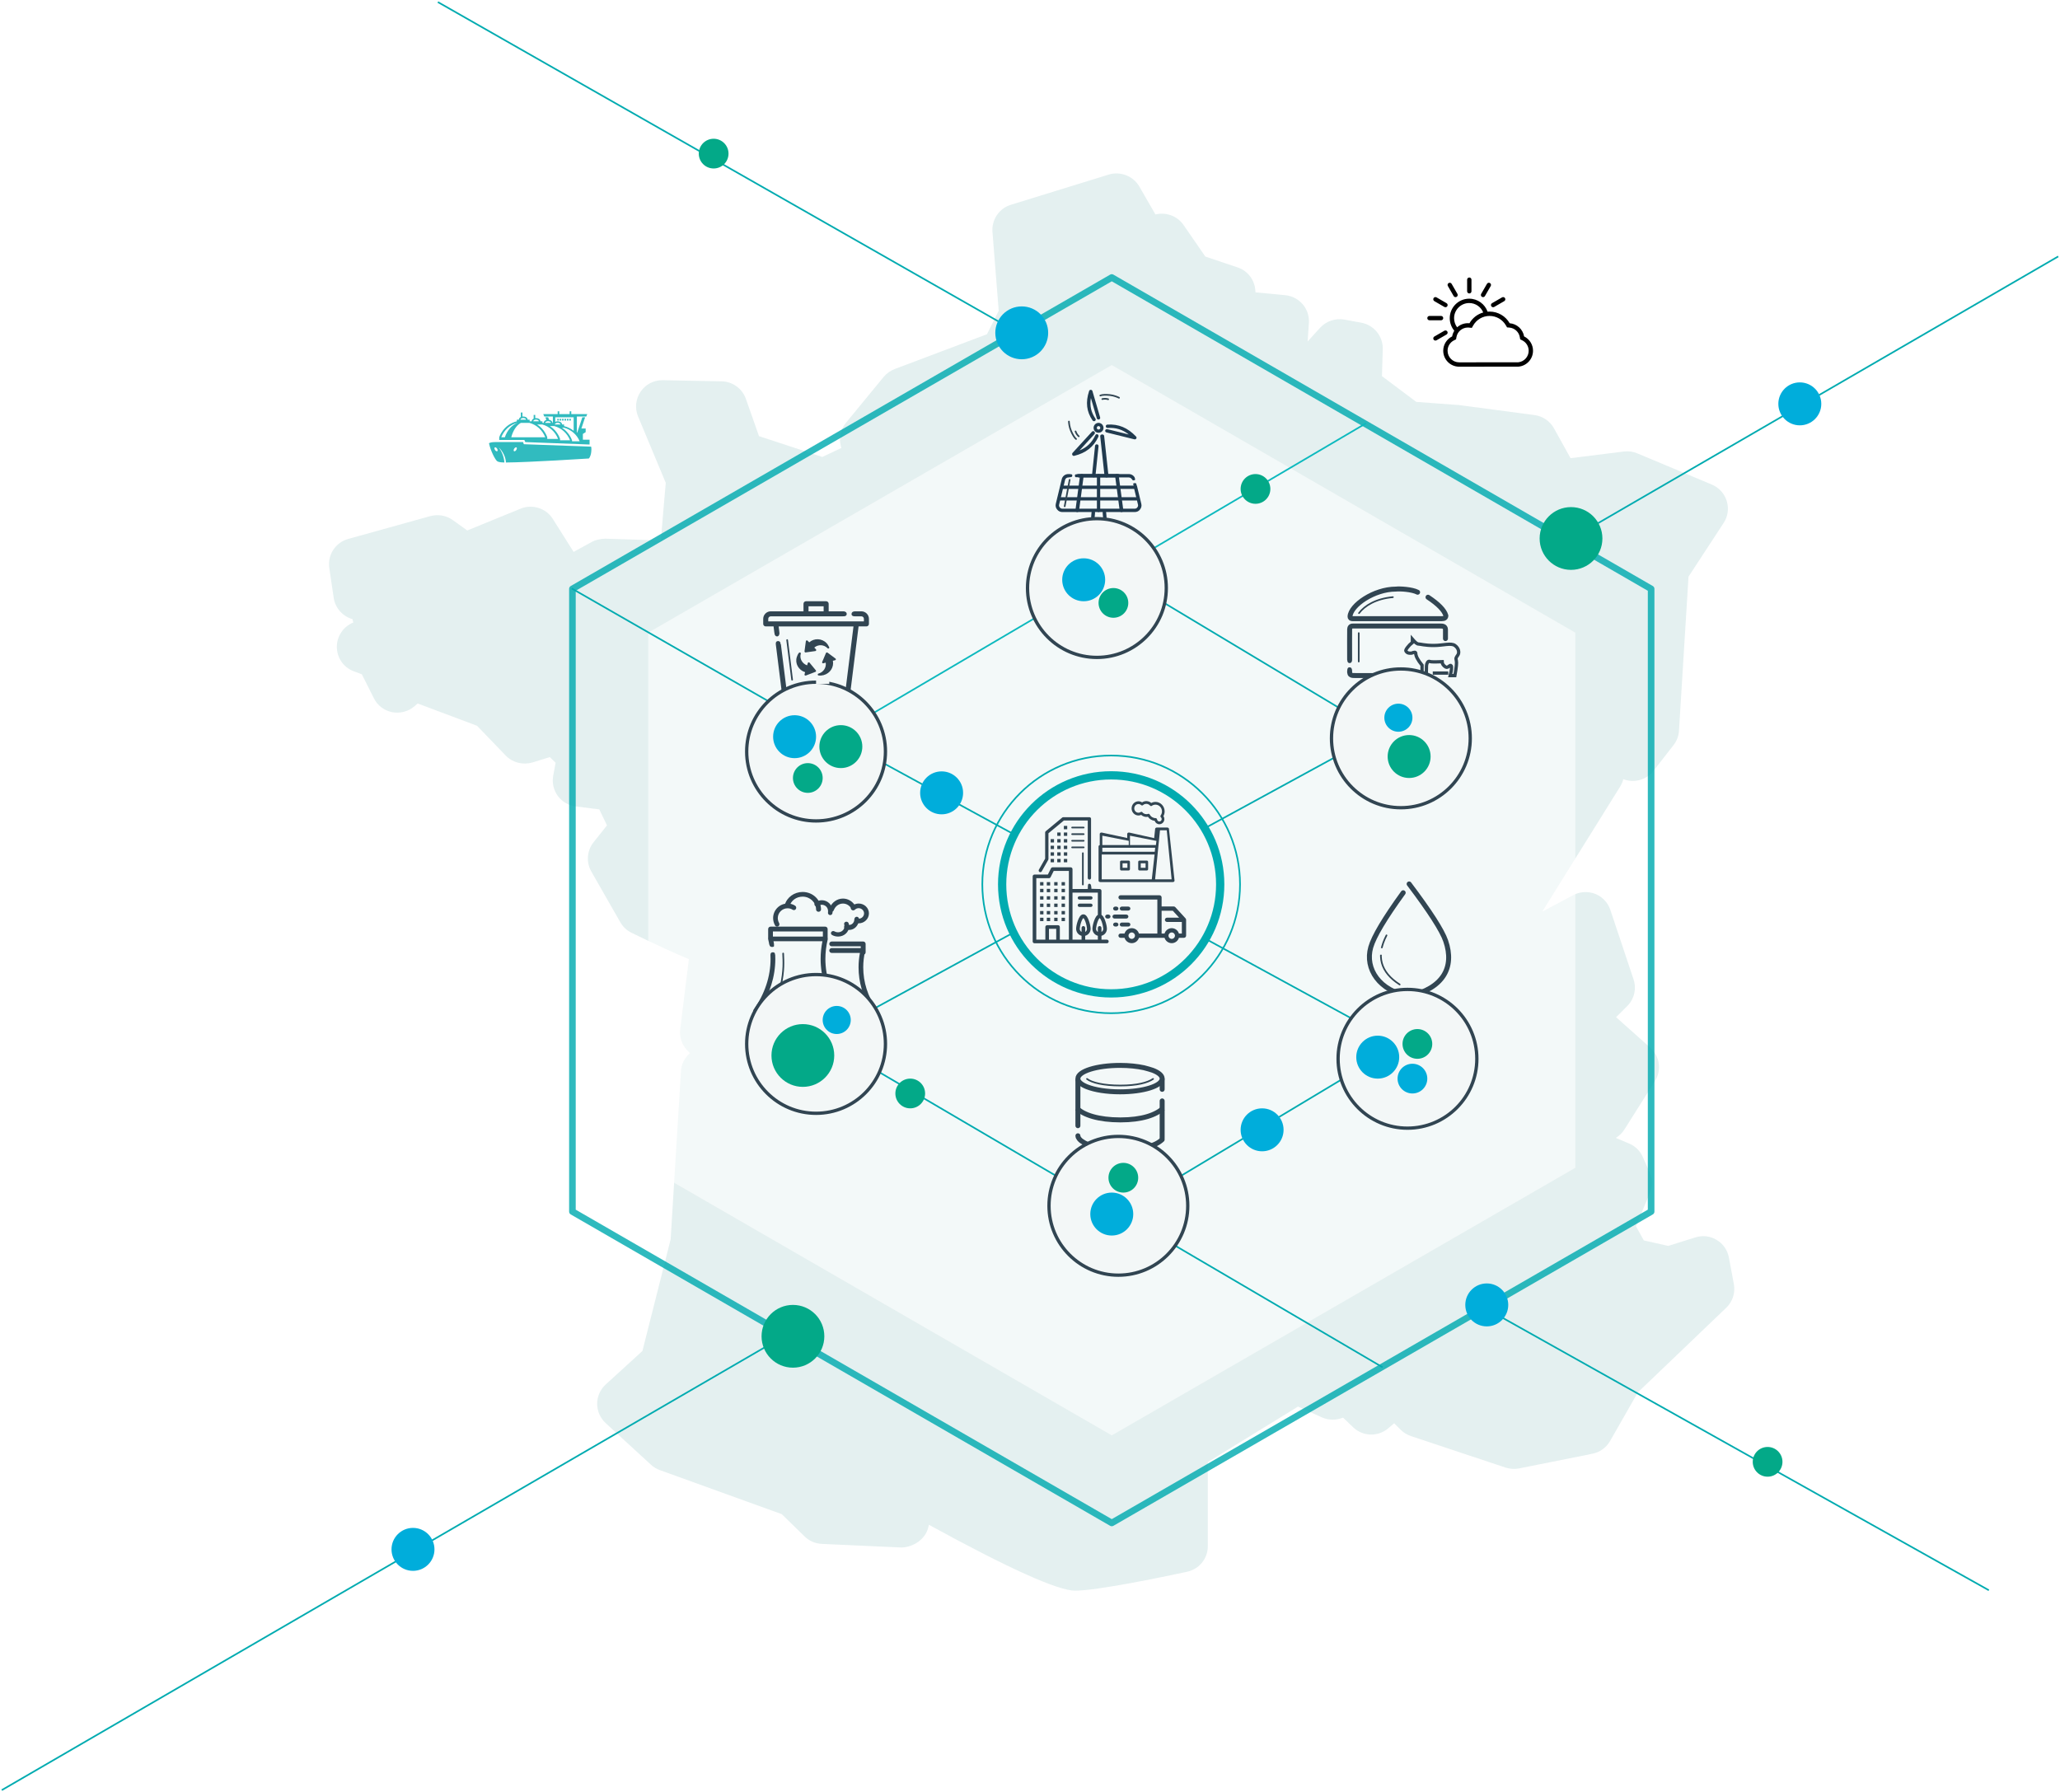 <?xml version="1.0" encoding="UTF-8"?>
<svg width="1247px" height="1085px" viewBox="0 0 1247 1085" version="1.1" xmlns="http://www.w3.org/2000/svg" xmlns:xlink="http://www.w3.org/1999/xlink">
    <title>Group 9</title>
    <defs>
        <filter color-interpolation-filters="auto" id="filter-1">
            <feColorMatrix in="SourceGraphic" type="matrix" values="0 0 0 0 0.004 0 0 0 0 0.671 0 0 0 0 0.69 0 0 0 1 0"></feColorMatrix>
        </filter>
        <filter color-interpolation-filters="auto" id="filter-2">
            <feColorMatrix in="SourceGraphic" type="matrix" values="0 0 0 0 0.004 0 0 0 0 0.671 0 0 0 0 0.69 0 0 0 1 0"></feColorMatrix>
        </filter>
    </defs>
    <g id="Welcome" stroke="none" stroke-width="1" fill="none" fill-rule="evenodd">
        <g id="Landing---Concept-2-Copy-46" transform="translate(150, 12)">
            <g id="Group-9" transform="translate(-149, -11)">
                <g id="Group-5">
                    <g id="Group-13">
                        <g id="Group-11">
                            <g id="Group-12">
                                <g id="Group-10">
                                    <path d="M649.771,962 C639.433,962 609.658,948.621 561.277,922.102 L561.024,923.283 C559.432,930.866 551.869,935.65 544.798,935.875 L496.432,933.68 C492.53,933.483 488.84,931.922 486.093,929.206 L472.234,915.672 L398.515,889.041 C396.529,888.323 394.67,887.226 393.12,885.819 L365.599,860.524 C362.359,857.499 360.486,853.265 360.486,848.819 C360.486,844.43 362.388,840.167 365.655,837.17 L387.881,816.897 L404.966,749.326 L411.205,647.583 C411.431,643.236 413.459,639.339 416.656,636.567 L415.177,635.062 C411.769,631.629 410.177,626.818 410.754,622.035 L416.008,579.689 C408.247,576.467 397.219,571.473 381.233,563.693 C378.402,562.286 376.064,560.063 374.472,557.291 L356.951,526.622 C353.726,521.023 354.289,514.031 358.275,508.952 L366.444,498.696 L361.768,489.017 L347.458,487.202 C343.162,486.654 339.261,484.374 336.669,480.885 C334.134,477.368 333.092,472.979 333.866,468.716 L335.331,460.782 L331.838,457.349 L321.274,460.613 C315.528,462.259 309.331,460.725 305.204,456.491 L287.767,438.385 L251.837,424.893 L249.795,426.68 C246.048,429.817 241.104,431.055 236.316,430.14 C231.527,429.184 227.456,426.046 225.316,421.727 L218.048,407.223 L213.259,405.436 C206.597,403.016 202.414,396.474 202.949,389.412 C203.414,383.306 207.329,378.115 212.851,375.892 C212.653,375.231 212.498,374.542 212.386,373.838 C206.583,372.192 201.963,367.296 200.991,360.895 L198.329,342.845 C197.174,334.981 202.048,327.426 209.752,325.288 L259.541,311.444 C264.189,310.206 269.119,311.036 272.964,313.78 L281.851,320.153 L314.232,306.914 C321.274,304.058 329.556,306.661 333.655,313.175 L346.233,333.124 L357.261,327.075 C359.768,325.696 362.486,325.26 365.374,325.119 L399.05,326.188 C400.121,312.992 401.388,298.22 402.022,291.341 L385.219,251.062 C383.205,246.138 383.782,240.511 386.81,236.094 C389.726,231.775 394.627,229.172 399.881,229.172 C399.966,229.172 400.078,229.172 400.205,229.172 L435.882,229.861 C442.487,230.002 448.318,234.251 450.515,240.469 L458.459,263.049 L496.755,275.64 L508.305,270.224 C508.136,269.816 508.009,269.394 507.953,268.929 C506.685,264.09 507.84,258.927 511.037,255.03 L533.925,227.174 C535.714,225.036 538.052,223.376 540.672,222.391 L596.461,201.344 L603.56,187.163 L599.785,139.457 C599.179,132.043 603.799,125.135 610.954,122.969 L670.237,104.666 C677.166,102.583 684.927,105.496 688.645,111.869 L698.434,128.849 C704.575,127.288 711.589,129.595 715.434,135.194 L728.646,154.342 L748.153,160.883 C754.294,162.923 758.576,168.523 758.914,175.008 L759.026,175.993 L777.012,177.723 C785.59,178.525 791.9,185.996 791.323,194.535 L790.548,205.748 L798.168,197.363 C801.886,193.382 807.407,191.539 812.717,192.467 L823.055,194.366 C830.76,195.83 836.281,202.611 836.041,210.447 L835.548,226.71 L856.351,242.312 L882.267,244.239 L927.93,250.289 C932.888,250.95 937.282,253.975 939.705,258.336 L949.719,276.386 L982.015,272.348 C984.705,271.996 987.522,272.376 990.128,273.474 L1035.269,292.382 C1039.621,294.196 1042.917,297.882 1044.269,302.356 C1045.678,306.83 1044.959,311.726 1042.368,315.623 L1021.128,348.107 L1015.353,441.367 C1015.184,444.561 1014.029,447.571 1012.058,450.075 L999.959,465.649 C995.917,470.869 989.015,472.979 982.79,471.094 L981.635,470.714 C981.254,472.332 980.592,473.823 979.733,475.216 L932.606,550.89 L951.339,540.916 C955.494,538.749 960.282,538.468 964.677,540.17 C969.001,541.901 972.325,545.446 973.804,549.849 L987.832,591.858 C989.762,597.541 988.269,603.872 984.029,608.093 L977.268,614.803 L997.959,633.261 C1003.734,638.425 1004.945,646.95 1000.818,653.492 L982.381,682.698 C981.057,684.836 979.24,686.623 977.099,687.889 L985.24,691.35 C988.959,692.912 991.902,695.852 993.494,699.51 L997.564,708.739 C999.353,712.692 999.381,717.18 997.733,721.246 L989.311,741.392 L994.071,749.96 L1008.846,753.28 L1025.241,748.145 C1029.593,746.738 1034.269,747.287 1038.142,749.65 C1042.072,751.957 1044.748,755.854 1045.565,760.314 L1048.565,776.338 C1049.551,781.614 1047.847,786.974 1044.002,790.688 L990.466,841.939 L973.606,871.455 C971.325,875.408 967.466,878.208 962.958,879.094 L918.479,888 C915.859,888.548 913,888.295 910.366,887.479 L853.07,868.388 C850.76,867.614 848.647,866.348 846.858,864.59 L842.957,860.636 L839.323,863.746 C833.112,868.993 823.971,868.698 818.112,863.084 L811.999,857.232 C807.957,858.878 803.393,858.934 799.266,857.119 L784.745,850.549 L730.139,884.159 L730.139,935.101 C730.139,942.543 724.941,948.973 717.617,950.548 C701.575,954.009 662.87,962 649.771,962 Z" id="Path" fill="#E4F0F0" fill-rule="nonzero"></path>
                                    <g id="Group" transform="translate(295, 167)">
                                        <polyline id="Polygon" fill="#FFFFFF" opacity="0.569" points="377 53 657.592 215 657.592 539 377 701 96.408 539 96.408 215"></polyline>
                                        <polygon id="Polygon" stroke="#01ABB0" stroke-width="4" opacity="0.813" stroke-linejoin="round" transform="translate(377, 377) scale(1, -1) translate(-377, -377) " points="377 0 703.492 188.5 703.492 565.5 377 754 50.508 565.5 50.508 188.5"></polygon>
                                    </g>
                                    <line x1="1244.5" y1="154.5" x2="949.5" y2="325.5" id="Line-Copy" stroke="#01ABB0" stroke-linecap="square"></line>
                                    <line x1="479.5" y1="804.5" x2="0.5" y2="1082.5" id="Line-Copy-2" stroke="#01ABB0" stroke-linecap="square"></line>
                                    <line x1="345.5" y1="355.5" x2="502.5" y2="445.5" id="Line-2" stroke="#01ABB0" stroke-linecap="square"></line>
                                    <line x1="503.5" y1="630.5" x2="844.5" y2="444.5" id="Line-2-Copy" stroke="#01ABB0" stroke-linecap="square" transform="translate(674, 537.5) scale(-1, 1) translate(-674, -537.5) "></line>
                                    <line x1="504.5" y1="622.5" x2="845.5" y2="436.5" id="Line-2-Copy-2" stroke="#01ABB0" stroke-linecap="square"></line>
                                    <line x1="502.5" y1="445.5" x2="825.5" y2="255.5" id="Line-5" stroke="#0DB9BE" stroke-linecap="square"></line>
                                    <line x1="615.5" y1="200.5" x2="264.5" y2="0.5" id="Line-6-Copy-3" stroke="#01ABB0" stroke-linecap="square"></line>
                                    <line x1="1202.5" y1="961.5" x2="895.5" y2="789.5" id="Line-6-Copy" stroke="#01ABB0" stroke-linecap="square"></line>
                                    <line x1="835.5" y1="826.5" x2="528.5" y2="646.5" id="Line-6-Copy-2" stroke="#01ABB0" stroke-linecap="square"></line>
                                    <line x1="844.5" y1="448.5" x2="674.5" y2="346.5" id="Line-6-Copy-5" stroke="#01ABB0" stroke-linecap="square"></line>
                                    <line x1="844.5" y1="734.5" x2="674.5" y2="632.5" id="Line-6-Copy-6" stroke="#01ABB0" stroke-linecap="square" transform="translate(759.5, 683.5) scale(-1, 1) translate(-759.5, -683.5) "></line>
                                    <circle id="Oval-Copy-6" stroke="#01ABB0" stroke-width="5" fill="#F3F8F8" cx="671.637" cy="534.401" r="66"></circle>
                                    <circle id="Oval-Copy-6" stroke="#01ABB0" cx="671.637" cy="534.401" r="78"></circle>
                                    <g filter="url(#filter-1)" id="noun_tanker_1463420">
                                        <g transform="translate(295, 248)">
                                            <path d="M46.661,4.601 L45.692,4.601 L45.692,5.571 L46.661,5.571 L46.661,4.601 Z M49.567,4.601 L48.598,4.601 L48.598,5.571 L49.567,5.571 L49.567,4.601 Z M48.115,4.601 L47.145,4.601 L47.145,5.571 L48.115,5.571 L48.115,4.601 Z M45.208,4.601 L44.239,4.601 L44.239,5.571 L45.208,5.571 L45.208,4.601 Z M21.995,18.637 L60.893,20.114 L60.893,17.198 L56.834,17.198 L56.834,13.692 L58.528,12.634 L58.528,10.414 L55.941,10.414 L58.193,3.632 L56.51,3.632 L53.443,12.836 L53.201,12.836 L53.201,3.149 L58.892,3.149 L59.497,1.695 L49.809,1.695 L49.809,0 L48.84,0 L48.84,1.695 L42.544,1.695 L42.544,0 L41.575,0 L41.575,1.695 L32.857,1.695 L33.462,3.149 L38.669,3.149 L38.669,7.024 L38.427,7.024 C38.382,5.968 37.452,5.313 36.346,5.138 L35.844,3.633 L34.161,3.633 L34.698,5.249 C33.817,5.52 33.138,6.126 33.099,7.024 L32.373,7.024 C32.372,7.024 32.372,7.024 32.372,7.024 L32.372,6.055 L31.16,6.055 C31.107,4.816 29.841,4.125 28.497,4.117 L28.496,4.117 C28.333,4.118 28.171,4.13 28.012,4.15 L28.012,2.18 L27.044,2.18 L27.044,4.425 C26.358,4.741 25.866,5.294 25.833,6.055 L24.623,6.055 C24.622,6.055 24.622,6.055 24.622,6.055 L24.622,5.086 L23.41,5.086 C23.357,3.848 22.091,3.156 20.747,3.149 L20.746,3.149 C20.583,3.15 20.421,3.161 20.262,3.182 L20.262,0.726 L19.294,0.726 L19.294,3.456 C18.608,3.772 18.116,4.325 18.083,5.086 L16.871,5.086 L16.871,6.054 C8.436,8.154 6.2,15.742 6.2,15.742 L6.2,17.346 L21.405,17.346 L21.995,18.637 Z M54.895,18.164 L50.294,18.164 L50.294,17.68 C50.294,17.68 48.908,12.955 44.177,9.93 L45.392,9.93 C49.656,11.044 53.209,14.065 54.895,18.164 Z M40.122,3.633 L51.262,3.633 L51.262,11.811 C49.772,10.615 47.867,9.562 45.45,8.961 L45.45,7.992 L44.239,7.992 C44.186,6.754 42.92,6.062 41.575,6.055 C41.051,6.058 40.552,6.177 40.122,6.381 L40.122,3.633 Z M41.575,6.975 C42.998,6.976 43.273,7.799 43.27,7.992 L39.88,7.992 C39.877,7.799 40.152,6.977 41.575,6.975 Z M39.579,8.961 C43.842,10.124 47.396,13.279 49.083,17.559 L43.028,17.559 L43.028,16.712 C43.028,16.712 41.642,11.986 36.912,8.961 L39.579,8.961 Z M35.762,6.007 C37.185,6.008 37.46,6.83 37.458,7.024 L34.067,7.024 C34.065,6.83 34.339,6.008 35.762,6.007 Z M32.313,7.992 C36.577,9.172 40.13,12.371 41.817,16.712 L35.278,16.712 L35.278,15.742 C35.278,15.742 33.892,11.017 29.162,7.992 L32.313,7.992 Z M28.497,5.038 L28.497,5.038 C29.92,5.038 30.194,5.861 30.192,6.055 L26.801,6.055 C26.8,5.861 27.074,5.039 28.497,5.038 Z M20.747,4.069 L20.747,4.069 C22.17,4.07 22.444,4.893 22.442,5.086 L19.051,5.086 C19.05,4.892 19.324,4.07 20.747,4.069 Z M7.427,15.742 C9.113,11.402 12.667,8.203 16.931,7.023 L17.05,7.023 C13.678,8.524 10.951,11.655 9.606,15.742 L7.427,15.742 Z M19.271,7.024 L24.562,7.024 C28.826,8.203 32.38,11.402 34.066,15.743 L13.481,15.743 C14.528,11.656 16.649,8.525 19.271,7.024 Z M43.755,4.601 L42.785,4.601 L42.785,5.571 L43.755,5.571 L43.755,4.601 Z M42.302,4.601 L41.333,4.601 L41.333,5.571 L42.302,5.571 L42.302,4.601 Z M61.813,21.405 L21.111,19.929 L20.594,18.637 L3.69,18.637 C1.914,18.637 0.576,18.914 0,19.339 C0.959,23.989 3.907,29.646 5.065,30.274 C5.065,30.274 5.908,30.987 9.33,31 C9.084,27.741 7.915,24.665 6.217,22.295 C6.172,22.239 6.185,22.066 6.292,22.182 C8.048,24.073 10.136,27.372 10.26,31 C24.147,30.906 60.439,28.578 60.439,28.578 C60.439,28.578 61.571,27.615 61.901,24.567 C62.167,22.121 61.813,21.405 61.813,21.405 Z M5.021,24.153 C4.677,24.371 4.066,24.036 3.655,23.403 C3.245,22.772 3.192,22.081 3.535,21.864 C3.878,21.646 4.489,21.982 4.9,22.614 C5.31,23.245 5.365,23.936 5.021,24.153 Z M16.525,23.403 C16.115,24.035 15.504,24.371 15.16,24.153 C14.817,23.936 14.87,23.246 15.28,22.614 C15.691,21.982 16.302,21.646 16.646,21.864 C16.99,22.081 16.935,22.772 16.525,23.403 Z" id="Shape" fill="#31BBBF" fill-rule="nonzero"></path>
                                        </g>
                                    </g>
                                    <circle id="Oval" fill="#00ADDB" cx="569" cy="479" r="13"></circle>
                                    <circle id="Oval-Copy-32" fill="#00ADDB" cx="249" cy="937" r="13"></circle>
                                    <circle id="Oval-Copy-21" fill="#00ADDB" cx="763" cy="683" r="13"></circle>
                                    <circle id="Oval-Copy-27" fill="#00ADDB" cx="899" cy="789" r="13"></circle>
                                    <circle id="Oval-Copy-15" fill="#00ADDB" cx="617.5" cy="200.5" r="16"></circle>
                                    <circle id="Oval-Copy-30" fill="#00ADDB" cx="1088.5" cy="243.5" r="13"></circle>
                                    <circle id="Oval-Copy-8" fill="#03A988" cx="759" cy="295" r="9"></circle>
                                    <circle id="Oval-Copy-16" fill="#03A988" cx="550" cy="661" r="9"></circle>
                                    <circle id="Oval-Copy-26" fill="#03A988" cx="1069" cy="884" r="9"></circle>
                                    <circle id="Oval-Copy-31" fill="#03A988" cx="431" cy="92" r="9"></circle>
                                    <circle id="Oval-Copy-28" fill="#03A988" cx="479" cy="808" r="19"></circle>
                                    <circle id="Oval-Copy-29" fill="#03A988" cx="950" cy="325" r="19"></circle>
                                    <g id="Group-2" transform="translate(461, 404)"></g>
                                    <g filter="url(#filter-2)" id="noun_weather_1979202">
                                        <g transform="translate(863, 167)">
                                            <path d="M16.351,32.227 C14.627,30.174 13.589,27.525 13.589,24.633 C13.589,18.113 18.867,12.827 25.377,12.827 C30.505,12.827 34.868,16.107 36.49,20.686 C36.889,20.652 37.292,20.634 37.699,20.634 C42.808,20.634 47.406,23.395 49.867,27.689 C54.282,28.039 57.859,31.366 58.599,35.665 C61.837,37.254 64,40.581 64,44.341 C64,49.38 60.148,53.517 55.233,53.961 L19.288,54 C13.962,54 9.644,49.676 9.644,44.341 C9.644,40.581 11.807,37.254 15.045,35.665 C15.259,34.422 15.71,33.259 16.351,32.227 Z M18.07,30.162 C19.782,28.606 22.054,27.659 24.548,27.659 C24.874,27.659 25.198,27.675 25.519,27.707 C27.339,24.522 30.34,22.171 33.859,21.169 C32.494,17.821 29.211,15.461 25.377,15.461 C20.319,15.461 16.219,19.568 16.219,24.633 C16.219,26.71 16.908,28.625 18.07,30.162 Z M26.74,8.341 C26.74,9.069 26.151,9.659 25.425,9.659 C24.698,9.659 24.11,9.069 24.11,8.341 L24.11,1.317 C24.11,0.59 24.698,0 25.425,0 C26.151,0 26.74,0.59 26.74,1.317 L26.74,8.341 Z M1.315,25.902 C0.589,25.902 0,25.313 0,24.585 C0,23.858 0.589,23.268 1.315,23.268 L8.329,23.268 C9.055,23.268 9.644,23.858 9.644,24.585 C9.644,25.313 9.055,25.902 8.329,25.902 L1.315,25.902 Z M34.892,11.235 C34.529,11.865 33.725,12.081 33.096,11.717 C32.467,11.353 32.251,10.548 32.615,9.918 L36.121,3.835 C36.485,3.205 37.289,2.989 37.918,3.353 C38.547,3.716 38.762,4.522 38.399,5.152 L34.892,11.235 Z M4.267,14.311 C3.638,13.948 3.423,13.142 3.786,12.512 C4.149,11.882 4.953,11.666 5.582,12.03 L11.656,15.542 C12.285,15.906 12.501,16.712 12.138,17.341 C11.775,17.971 10.97,18.187 10.341,17.824 L4.267,14.311 Z M40.508,17.824 C39.879,18.187 39.075,17.971 38.712,17.341 C38.348,16.712 38.564,15.906 39.193,15.542 L45.267,12.03 C45.896,11.666 46.7,11.882 47.063,12.512 C47.427,13.142 47.211,13.948 46.582,14.311 L40.508,17.824 Z M5.582,38.019 C4.953,38.382 4.149,38.167 3.786,37.537 C3.423,36.907 3.638,36.101 4.267,35.737 L10.341,32.225 C10.97,31.862 11.775,32.077 12.138,32.707 C12.501,33.337 12.285,34.143 11.656,34.506 L5.582,38.019 Z M12.45,5.152 C12.087,4.522 12.303,3.716 12.932,3.353 C13.56,2.989 14.365,3.205 14.728,3.835 L18.235,9.918 C18.598,10.548 18.382,11.353 17.753,11.717 C17.124,12.081 16.32,11.865 15.957,11.235 L12.45,5.152 Z M55.104,51.327 C58.645,50.952 61.37,47.946 61.37,44.341 C61.37,41.645 59.831,39.203 57.442,38.031 L56.236,37.439 L56.007,36.113 C55.467,32.972 52.848,30.568 49.66,30.315 L48.277,30.205 L47.586,29.001 C45.562,25.469 41.802,23.268 37.699,23.268 C33.587,23.268 29.823,25.478 27.802,29.015 L26.955,30.499 L25.257,30.328 C25.022,30.305 24.786,30.293 24.548,30.293 C21.122,30.293 18.211,32.772 17.637,36.113 L17.408,37.439 L16.202,38.031 C13.813,39.203 12.274,41.645 12.274,44.341 C12.274,48.22 15.413,51.365 19.286,51.366 L55.104,51.327 Z" id="Shape" fill="#000000" fill-rule="nonzero"></path>
                                        </g>
                                    </g>
                                </g>
                                <g id="Group" transform="translate(455, 539)">
                                    <path d="M3.758,71.156 L50.254,71.156 C44.035,61.669 40.753,51.125 40.753,40.547 C40.753,36.999 41.122,33.406 41.849,29.844 L12.237,29.844 C12.96,33.406 13.33,36.999 13.33,40.547 C13.33,51.166 10.028,61.708 3.758,71.156 Z M52.557,74 L1.443,74 C0.645,74 0,73.363 0,72.578 L0,71.992 C0,71.701 0.09,71.416 0.259,71.176 C6.922,61.793 10.445,51.202 10.445,40.547 C10.445,37.284 10.116,33.98 9.464,30.698 C9.335,30.047 9.192,29.396 9.037,28.746 C8.935,28.324 9.037,27.879 9.313,27.539 C9.588,27.199 10,27 10.445,27 C11.141,27 11.663,27 12.011,27 C19.04,27 29.584,27 43.642,27 C44.082,27 44.499,27.199 44.774,27.539 C45.045,27.879 45.147,28.324 45.045,28.746 C44.114,32.666 43.638,36.636 43.638,40.547 C43.638,51.161 47.133,61.755 53.744,71.184 C53.91,71.422 54,71.704 54,71.992 L54,72.578" id="Shape" fill="#314552" fill-rule="nonzero"></path>
                                    <path d="M-8.429,58.335 C-3.826,59.587 1.279,61.232 11.063,61.335 C20.847,61.438 32.934,60.066 37.239,58.54" id="Path-3-Copy-4" stroke="#314552" stroke-linecap="round" transform="translate(14.405, 59.838) scale(-1, 1) rotate(77) translate(-14.405, -59.838) "></path>
                                    <path d="M43.561,29 C42.764,29 42.121,28.345 42.121,27.538 L42.121,23.924 L11.875,23.924 L11.875,27.538 C11.875,28.345 11.236,29 10.439,29 C9.639,29 9,28.345 9,27.538 L9,22.462 C9,21.655 9.639,21 10.439,21 L43.561,21 C44.357,21 45,21.655 45,22.462 L45,27.538 C45,28.345 44.357,29 43.561,29 Z" id="Path" fill="#314552" fill-rule="nonzero"></path>
                                    <path d="M73.58,74 L57.451,74 C56.665,74 56.03,73.351 56.03,72.55 C56.03,71.75 56.665,71.1 57.451,71.1 L71.254,71.1 C66.25,63.164 63.72,54.596 63.72,45.599 C63.72,42.703 63.998,39.785 64.552,36.9 L47.42,36.9 C46.635,36.9 46,36.25 46,35.45 C46,34.649 46.635,34 47.42,34 L66.309,34 C66.746,34 67.152,34.203 67.423,34.551 C67.694,34.898 67.791,35.353 67.69,35.783 C66.939,39.029 66.556,42.33 66.556,45.599 C66.556,54.662 69.311,63.278 74.745,71.209 C74.911,71.451 75,71.742 75,72.039 L75,72.55 C75,73.351 74.365,74 73.58,74 Z" id="Path" fill="#314552" fill-rule="nonzero"></path>
                                    <path d="M66.522,38 C65.705,38 65.045,37.352 65.045,36.553 L65.045,32.893 L47.478,32.893 C46.66,32.893 46,32.245 46,31.447 C46,30.648 46.66,30 47.478,30 L66.522,30 C67.34,30 68,30.648 68,31.447 L68,36.553 C68,37.352 67.34,38 66.522,38 Z" id="Path" fill="#314552" fill-rule="nonzero"></path>
                                    <path d="M14.416,21 C13.922,21 13.443,20.738 13.181,20.272 C12.405,18.89 12,17.351 12,15.825 C12,10.959 15.924,7 20.748,7 C22.427,7 24.02,7.46 25.352,8.333 C26.008,8.763 26.197,9.656 25.776,10.325 C25.356,10.999 24.476,11.185 23.816,10.759 C22.944,10.187 21.883,9.885 20.748,9.885 C17.487,9.885 14.829,12.55 14.829,15.825 C14.829,16.865 15.106,17.88 15.647,18.843 C16.033,19.534 15.793,20.415 15.118,20.81 C14.894,20.939 14.651,21 14.416,21 Z" id="Path" fill="#314552" fill-rule="nonzero"></path>
                                    <path d="M39.499,12 C38.668,12 38.001,11.365 38.001,10.583 C38.001,6.309 34.352,2.834 29.869,2.834 C26.117,2.834 22.935,5.126 21.953,8.537 C21.74,9.291 20.91,9.743 20.112,9.534 C19.31,9.33 18.836,8.552 19.052,7.796 C20.374,3.205 24.821,0 29.869,0 C36.009,0 41,4.747 41,10.583 C41,11.365 40.333,12 39.499,12 Z" id="Path" fill="#314552" fill-rule="nonzero"></path>
                                    <path d="M46.558,14 C46.45,14 46.338,13.988 46.223,13.959 C45.494,13.776 45.048,13.034 45.23,12.303 C45.271,12.144 45.271,11.81 45.271,11.589 C45.271,8.67 42.141,6.532 39.123,8.546 C38.498,8.964 37.65,8.797 37.23,8.167 C36.81,7.54 36.981,6.692 37.609,6.274 C38.873,5.429 40.182,5 41.498,5 C45.085,5 48,7.955 48,11.589 C48,11.965 48,12.48 47.881,12.965 C47.725,13.586 47.167,14 46.558,14 Z" id="Path" fill="#314552" fill-rule="nonzero"></path>
                                    <path d="M51.353,27 C49.977,27 48.731,26.675 47.648,26.036 C46.998,25.651 46.804,24.849 47.218,24.245 C47.632,23.641 48.495,23.466 49.145,23.847 C49.783,24.224 50.502,24.406 51.353,24.406 C53.477,24.406 55.21,22.798 55.21,20.822 C55.21,20.416 55.15,20.021 55.036,19.707 C54.792,19.028 55.188,18.293 55.917,18.067 C56.651,17.84 57.441,18.208 57.685,18.887 C57.894,19.466 58,20.135 58,20.822 C58,24.229 55.02,27 51.353,27 Z" id="Path" fill="#314552" fill-rule="nonzero"></path>
                                    <path d="M57.999,23 C57.427,23 56.578,22.911 55.783,22.486 C55.085,22.112 54.799,21.204 55.15,20.458 C55.498,19.71 56.354,19.41 57.049,19.782 C57.285,19.907 57.628,19.978 57.999,19.978 C59.743,19.978 61.167,18.462 61.167,16.6 C61.167,15.765 61.8,15 62.584,15 C63.367,15 64,15.588 64,16.422 C64,20.129 61.31,23 57.999,23 Z" id="Path" fill="#314552" fill-rule="nonzero"></path>
                                    <path d="M63.766,19 C63.289,19 62.928,18.91 62.611,18.83 C61.829,18.635 61.271,17.851 61.472,17.1 C61.673,16.353 62.379,15.871 63.173,16.064 C63.173,16.064 63.349,16.108 63.357,16.109 C63.586,16.166 63.674,16.186 63.766,16.186 C65.58,16.186 67.056,14.738 67.056,12.959 C67.056,11.254 65.551,9.814 63.766,9.814 C62.952,9.814 62.11,10.155 61.516,10.725 C60.942,11.275 60.012,11.277 59.43,10.727 C58.857,10.177 58.857,9.287 59.43,8.738 C60.585,7.633 62.166,7 63.766,7 C67.204,7 70,9.673 70,12.959 C70,16.29 67.204,19 63.766,19 Z" id="Path" fill="#314552" fill-rule="nonzero"></path>
                                    <path d="M47.409,12 C47.229,12 47.048,11.963 46.872,11.887 C46.154,11.568 45.809,10.685 46.108,9.913 C47.482,6.321 50.695,4 54.292,4 C57.37,4 60.249,5.748 61.803,8.564 C62.199,9.282 61.98,10.21 61.308,10.634 C60.64,11.061 59.773,10.823 59.377,10.104 C58.33,8.203 56.376,7.022 54.292,7.022 C51.808,7.022 49.67,8.57 48.71,11.065 C48.488,11.648 47.962,12 47.409,12 Z" id="Path" fill="#314552" fill-rule="nonzero"></path>
                                </g>
                                <g id="Group" transform="translate(638, 235)" fill="#213B4F" fill-rule="nonzero">
                                    <path d="M7.703,53.047 C6.727,53.047 5.935,53.666 5.732,54.59 L2.136,69.482 C1.976,70.111 2.111,70.677 2.532,71.177 C2.959,71.724 3.438,71.955 4.112,71.955 L47.885,71.955 C48.569,71.955 49.081,71.716 49.408,71.249 C49.888,70.677 50.022,70.111 49.865,69.493 L46.27,54.609 C46.063,53.666 45.272,53.047 44.294,53.047 L7.703,53.047 Z M47.885,74 L4.112,74 C2.79,74 1.715,73.482 0.917,72.457 C0.099,71.486 -0.191,70.248 0.125,68.995 L3.714,54.134 C4.118,52.297 5.76,51 7.703,51 L44.294,51 C46.239,51 47.881,52.297 48.288,54.155 L51.877,69.005 C52.191,70.248 51.899,71.488 51.054,72.49 C50.394,73.438 49.248,74 47.885,74 Z" id="Shape"></path>
                                    <path d="M47.488,60 L4.036,60 C3.464,60 3,59.554 3,59 C3,58.447 3.464,58 4.036,58 L47.488,58 C48.062,58 48.524,58.447 48.524,59 C48.524,59.554 48.062,60 47.488,60 Z" id="Path"></path>
                                    <path d="M49,67 L2.051,67 C1.471,67 1,66.554 1,66 C1,65.446 1.471,65 2.051,65 L49,65 C49.582,65 50.05,65.446 50.05,66 C50.05,66.554 49.582,67 49,67 Z" id="Path"></path>
                                    <path d="M13.105,74 C13.06,74 13.014,73.996 12.968,73.992 C12.363,73.921 11.934,73.411 12.008,72.849 L14.801,51.899 C14.875,51.339 15.425,50.934 16.032,51.009 C16.637,51.077 17.066,51.589 16.992,52.149 L14.199,73.102 C14.131,73.618 13.654,74 13.105,74 Z" id="Path"></path>
                                    <path d="M39.893,74 C39.345,74 38.869,73.618 38.8,73.102 L36.008,52.15 C35.934,51.589 36.364,51.078 36.968,51.01 C37.569,50.932 38.124,51.336 38.2,51.899 L40.992,72.849 C41.065,73.411 40.636,73.921 40.032,73.992 C39.985,73.996 39.941,74 39.893,74 Z" id="Path"></path>
                                    <path d="M26,74 C25.448,74 25,73.544 25,72.978 L25,52.024 C25,51.459 25.448,51 26,51 C26.552,51 27,51.459 27,52.024 L27,72.978 C27,73.544 26.552,74 26,74 Z" id="Path"></path>
                                    <path d="M22.063,83 C22.012,83 21.96,82.995 21.907,82.984 C21.327,82.877 20.926,82.21 21.012,81.489 L21.887,74.127 C21.972,73.409 22.508,72.901 23.093,73.016 C23.673,73.123 24.075,73.791 23.988,74.512 L23.113,81.873 C23.036,82.527 22.582,83 22.063,83 Z" id="Path" transform="translate(22.5, 78) rotate(-2) translate(-22.5, -78) "></path>
                                    <path d="M29.411,83 C29.359,83 29.307,82.995 29.255,82.984 C28.674,82.877 28.273,82.21 28.359,81.489 L29.234,74.127 C29.319,73.409 29.855,72.901 30.44,73.016 C31.02,73.123 31.422,73.791 31.336,74.512 L30.46,81.873 C30.383,82.527 29.929,83 29.411,83 Z" id="Path-Copy" transform="translate(29.847, 78) scale(-1, 1) rotate(-2) translate(-29.847, -78) "></path>
                                    <path d="M23.063,53 C23.03,53 22.995,53 22.961,52.996 C22.376,52.945 21.949,52.466 22.005,51.928 L23.881,33.891 C23.936,33.353 24.436,32.93 25.039,33.01 C25.624,33.061 26.051,33.54 25.995,34.078 L24.12,52.115 C24.067,52.621 23.605,53 23.063,53 Z" id="Path"></path>
                                    <path d="M30.801,53 C30.19,53 29.669,52.604 29.613,52.076 L27.005,28.115 C26.944,27.556 27.428,27.06 28.087,27.009 C28.758,26.932 29.329,27.37 29.389,27.929 L31.995,51.89 C32.055,52.449 31.573,52.945 30.913,52.996 C30.877,53 30.84,53 30.801,53 Z" id="Path"></path>
                                    <path d="M37.987,53 L14.014,53 C13.454,53 13,52.554 13,52 C13,51.446 13.454,51 14.014,51 L37.987,51 C38.548,51 39,51.446 39,52 C39,52.554 38.548,53 37.987,53 Z" id="Path"></path>
                                    <path d="M25.977,21.946 C25.893,21.946 25.811,21.956 25.731,21.978 C25.727,21.98 25.723,21.982 25.72,21.982 C25.159,22.13 24.828,22.726 24.982,23.313 C25.051,23.575 25.222,23.794 25.462,23.926 C25.709,24.062 25.993,24.093 26.265,24.003 C26.586,23.918 26.81,23.749 26.938,23.516 C27.026,23.356 27.108,23.097 27.004,22.764 C26.92,22.455 26.745,22.23 26.498,22.088 C26.335,21.993 26.153,21.946 25.977,21.946 Z M25.955,26 C25.468,26 24.973,25.876 24.523,25.628 C23.812,25.236 23.308,24.59 23.102,23.808 C22.676,22.189 23.625,20.528 25.216,20.105 C25.959,19.894 26.778,20.006 27.466,20.402 C28.168,20.804 28.667,21.452 28.87,22.224 C29.101,22.953 29.024,23.76 28.64,24.454 C28.252,25.159 27.601,25.661 26.805,25.87 C26.531,25.957 26.244,26 25.955,26 Z" id="Shape"></path>
                                    <path d="M23.253,19 C22.913,19 22.581,18.842 22.38,18.549 C18.715,13.21 18.05,7.54 20.289,0.702 C20.428,0.279 20.855,-0.01 21.301,0 C21.764,0.006 22.166,0.303 22.291,0.732 L26.961,16.723 C27.117,17.256 26.793,17.811 26.238,17.959 C25.68,18.112 25.105,17.798 24.95,17.264 L21.356,4.961 C20.56,9.608 21.46,13.564 24.124,17.443 C24.442,17.906 24.308,18.528 23.827,18.833 C23.65,18.945 23.45,19 23.253,19 Z" id="Path"></path>
                                    <path d="M11.019,40 C10.655,40.002 10.313,39.793 10.13,39.446 C9.909,39.026 9.974,38.502 10.289,38.157 L22.034,25.327 C22.429,24.9 23.073,24.889 23.475,25.309 C23.878,25.727 23.886,26.413 23.494,26.844 L14.478,36.692 C18.937,34.88 21.966,31.933 24.07,27.451 C24.323,26.916 24.936,26.694 25.437,26.967 C25.94,27.235 26.143,27.886 25.893,28.423 C22.995,34.594 18.34,38.265 11.244,39.974 C11.168,39.993 11.093,40 11.019,40 Z" id="Path"></path>
                                    <path d="M47.944,30 C47.857,30 47.769,29.99 47.681,29.969 L30.793,25.79 C30.228,25.651 29.888,25.097 30.034,24.554 C30.177,24.012 30.75,23.691 31.319,23.825 L44.304,27.039 C40.475,24.014 36.395,22.78 31.495,23.074 C30.906,23.115 30.41,22.685 30.376,22.126 C30.337,21.567 30.78,21.085 31.362,21.05 C38.109,20.62 43.63,22.94 48.723,28.301 C49.04,28.632 49.089,29.124 48.849,29.509 C48.655,29.819 48.308,30 47.944,30 Z" id="Path"></path>
                                </g>
                            </g>
                            <path d="M463,571 L464.763,571 C464.939,571.864 465.478,572.296 466.38,572.296 C467.733,572.296 467.733,571.587 467.624,571 C467.552,570.609 468.677,570.609 471,571 L471,577 L468.272,577 C468.272,576.008 467.796,575.513 466.846,575.513 C465.896,575.513 465.413,576.008 465.399,577 L463,577 L463,571 Z" id="Rectangle" fill="#F3F8F8"></path>
                            <circle id="Oval-Copy-5" stroke="#314552" stroke-width="2" fill="#F3F7F7" cx="493" cy="631" r="42"></circle>
                            <circle id="Oval-Copy-19" fill="#00ADDB" cx="505.5" cy="616.5" r="8.5"></circle>
                            <circle id="Oval-Copy-17" fill="#03A988" cx="485" cy="638" r="19"></circle>
                            <g id="Group-3" transform="translate(461, 282.412)">
                                <g id="noun-trash-2419618">
                                    <path d="M25.902,80.588 C25.065,80.592 24.387,81.269 24.384,82.106 L24.384,86.683 L4.571,86.683 C2.065,86.683 0,88.748 0,91.254 L0,94.301 C0,95.143 0.682,95.825 1.524,95.825 L6.271,95.825 L12.199,143.249 C12.293,144.016 12.947,144.592 13.72,144.588 L50.289,144.588 C51.056,144.585 51.702,144.011 51.795,143.249 L57.726,95.825 L62.476,95.825 C63.318,95.825 64,95.143 64,94.301 L64,91.254 C64,88.748 61.935,86.683 59.429,86.683 L39.625,86.683 L39.625,82.106 C39.622,81.264 38.937,80.585 38.095,80.588 L25.902,80.588 Z M27.432,83.635 L36.577,83.635 L36.577,86.683 L27.432,86.683 L27.432,83.635 Z M4.571,89.73 L59.429,89.73 C60.299,89.73 60.952,90.383 60.952,91.254 L60.952,92.777 L3.048,92.777 L3.048,91.254 C3.048,90.383 3.701,89.73 4.571,89.73 Z M9.342,95.828 L54.652,95.828 L48.937,141.538 L15.057,141.538 L9.342,95.828 Z" id="Shape" fill="#314552" fill-rule="nonzero"></path>
                                    <path d="M5,100.588 L6.691,99.715 C6.915,101.161 7.478,101.884 8.38,101.884 C9.733,101.884 9.953,100.011 9.844,99.425 C9.772,99.034 10.824,99.421 13,100.588 L13,106.588 L10.624,106.588 C10.492,105.322 9.95,104.689 9,104.689 C8.05,104.689 7.516,105.322 7.399,106.588 L5,106.588 L5,100.588 Z" id="Rectangle-Copy" fill="#F3F8F8"></path>
                                    <path d="M47.981,86.567 L49.388,85.765 C49.61,86.94 50.171,87.527 51.073,87.527 C52.426,87.527 52.527,86.033 52.418,85.446 C52.346,85.055 53.074,85.23 54.601,85.97 L55.981,92.567 L53.172,92.618 C53.094,91.15 52.579,90.416 51.629,90.416 C50.679,90.416 50.162,91.06 50.079,92.346 L47.981,92.567 L47.981,86.567 Z" id="Rectangle-Copy-2" fill="#F3F8F8" transform="translate(51.981, 88.931) rotate(96) translate(-51.981, -88.931) "></path>
                                    <path d="M220.425,5.002 L222.406,5.581 C222.304,6.622 222.704,7.143 223.606,7.143 C224.959,7.143 224.514,6.284 224.405,5.697 C224.428,5.794 225.593,6.788 227.899,8.678 L227.725,9.444 L225.117,9.752 C224.876,9.199 224.528,8.899 224.074,8.851 C223.392,8.78 222.698,9.04 223.072,10.398 C223.322,11.304 222.44,11.505 220.425,11.002 L220.425,5.002 Z" id="Rectangle-Copy-3" fill="#F3F8F8" transform="translate(224.162, 8.137) rotate(174) translate(-224.162, -8.137) "></path>
                                    <path d="M184.432,0.996 L186.297,1.576 C186.503,2.711 186.942,3.231 187.614,3.137 C188.622,2.995 188.521,2.278 188.412,1.691 C188.435,1.788 189.6,2.781 191.906,4.672 L191.733,5.438 L188.962,5.827 C188.844,4.99 188.512,4.61 187.966,4.687 C187.147,4.802 186.602,5.058 186.977,6.417 C187.227,7.322 186.379,7.515 184.432,6.996 L184.432,0.996 Z" id="Rectangle-Copy-4" fill="#F3F8F8" transform="translate(188.169, 4.138) rotate(278) translate(-188.169, -4.138) "></path>
                                </g>
                                <line x1="14.5" y1="104.088" x2="17.5" y2="128.088" id="Line-4" stroke="#314552" stroke-linecap="round"></line>
                                <line x1="193.5" y1="233.088" x2="193.5" y2="252.088" id="Line-4-Copy-2" stroke="#314552" stroke-linecap="round"></line>
                                <line x1="185.5" y1="7.088" x2="182.5" y2="23.088" id="Line-4-Copy" stroke="#314552" stroke-linecap="round"></line>
                                <path d="M25.679,111.579 L31.588,110.739 C32.064,110.668 32.267,110.038 31.928,109.688 L30.909,108.637 C33.286,106.606 36.75,106.746 38.991,109.057 C38.991,109.057 38.991,109.057 38.991,109.057 C39.467,109.548 40.214,108.987 39.942,108.427 C39.535,107.516 38.991,106.606 38.312,105.905 C35.459,102.963 30.841,102.823 27.853,105.485 L26.834,104.434 C26.494,104.084 25.883,104.294 25.815,104.784 L25,110.879 C25,111.299 25.34,111.649 25.679,111.579 Z" id="Path" fill="#314552" fill-rule="nonzero"></path>
                                <path d="M25.366,123.534 L25.011,124.868 C24.869,125.335 25.366,125.735 25.863,125.535 L31.616,123.334 C31.971,123.2 32.113,122.733 31.9,122.466 L28.065,117.797 C27.781,117.396 27.142,117.53 27,117.997 L26.574,119.398 C23.591,118.33 21.886,115.328 22.739,112.326 C22.739,112.326 22.739,112.326 22.739,112.326 C22.952,111.726 22.1,111.325 21.673,111.792 C21.034,112.526 20.608,113.46 20.324,114.394 C19.117,118.264 21.389,122.266 25.366,123.534 Z" id="Path" fill="#314552" fill-rule="nonzero"></path>
                                <path d="M37.974,111.963 L35.703,117.347 C35.496,117.812 35.909,118.277 36.391,118.144 L37.836,117.745 C38.318,120.67 36.46,123.594 33.432,124.392 C33.432,124.392 33.432,124.392 33.432,124.392 C32.812,124.525 32.881,125.455 33.5,125.522 C34.464,125.655 35.496,125.588 36.529,125.322 C40.521,124.259 42.93,120.47 42.172,116.615 L43.549,116.283 C44.031,116.15 44.168,115.552 43.755,115.286 L38.938,111.697 C38.594,111.498 38.112,111.564 37.974,111.963 Z" id="Path" fill="#314552" fill-rule="nonzero"></path>
                            </g>
                            <circle id="Oval-Copy" stroke="#314552" stroke-width="2" fill="#F3F7F7" cx="663" cy="355" r="42"></circle>
                            <circle id="Oval-Copy-10" fill="#00ADDB" cx="655" cy="350" r="13"></circle>
                            <circle id="Oval-Copy-12" fill="#03A988" cx="673" cy="364" r="9"></circle>
                            <circle id="Oval" stroke="#314552" stroke-width="2" fill="#F3F7F7" cx="493" cy="454" r="42"></circle>
                            <circle id="Oval-Copy-13" fill="#00ADDB" cx="480" cy="445" r="13"></circle>
                            <circle id="Oval-Copy-7" fill="#03A988" cx="488" cy="470" r="9"></circle>
                            <circle id="Oval-Copy-9" fill="#03A988" cx="508" cy="451" r="13"></circle>
                        </g>
                        <g id="Group-8" transform="translate(624.122, 484)">
                            <g id="Group-7" fill="#314552" fill-rule="nonzero">
                                <g id="noun-truck-1626453-FFFFFF" transform="translate(43.878, 57)">
                                    <path d="M1.853,11.681 L1.36,11.681 C0.609,11.681 0,12.221 0,12.889 C0,13.556 0.609,14.097 1.36,14.097 L1.853,14.097 C2.604,14.097 3.213,13.556 3.213,12.889 C3.213,12.222 2.604,11.681 1.853,11.681 Z" id="Path"></path>
                                    <path d="M12.781,14.097 C13.486,14.097 14.057,13.556 14.057,12.889 C14.057,12.221 13.486,11.681 12.781,11.681 L5.695,11.681 C4.99,11.681 4.418,12.221 4.418,12.889 C4.418,13.556 4.99,14.097 5.695,14.097 L12.781,14.097 Z" id="Path"></path>
                                    <path d="M6.182,9.264 L6.671,9.264 C7.423,9.264 8.033,8.723 8.033,8.056 C8.033,7.388 7.423,6.847 6.671,6.847 L6.182,6.847 C5.429,6.847 4.82,7.388 4.82,8.056 C4.82,8.723 5.429,9.264 6.182,9.264 Z" id="Path"></path>
                                    <path d="M13.951,6.847 L10.147,6.847 C9.423,6.847 8.836,7.388 8.836,8.056 C8.836,8.723 9.423,9.264 10.147,9.264 L13.951,9.264 C14.675,9.264 15.262,8.723 15.262,8.056 C15.262,7.388 14.675,6.847 13.951,6.847 Z" id="Path"></path>
                                    <path d="M6.673,16.514 L6.179,16.514 C5.428,16.514 4.82,17.055 4.82,17.722 C4.82,18.39 5.428,18.931 6.179,18.931 L6.673,18.931 C7.424,18.931 8.033,18.39 8.033,17.722 C8.033,17.055 7.424,16.514 6.673,16.514 Z" id="Path"></path>
                                    <path d="M13.95,16.514 L10.149,16.514 C9.424,16.514 8.836,17.055 8.836,17.722 C8.836,18.39 9.424,18.931 10.149,18.931 L13.95,18.931 C14.675,18.931 15.262,18.39 15.262,17.722 C15.262,17.055 14.675,16.514 13.95,16.514 Z" id="Path"></path>
                                    <path d="M48.661,13.991 L42.458,7.206 C42.213,6.938 41.867,6.785 41.504,6.785 L34.17,6.785 L34.17,1.293 C34.17,0.579 33.592,0 32.878,0 L9.326,0 C8.612,0 8.033,0.579 8.033,1.293 C8.033,2.006 8.612,2.585 9.326,2.585 L31.586,2.585 L31.586,23.168 L20.439,23.168 C19.881,21.292 18.142,19.92 16.088,19.92 C14.034,19.92 12.296,21.292 11.737,23.168 L9.325,23.168 C8.611,23.168 8.033,23.746 8.033,24.46 C8.033,25.174 8.611,25.753 9.325,25.753 L11.737,25.753 C12.295,27.628 14.034,29 16.088,29 C18.142,29 19.881,27.628 20.439,25.753 L35.942,25.753 C36.5,27.628 38.239,29 40.293,29 C42.347,29 44.085,27.628 44.644,25.753 L47.708,25.753 C48.421,25.753 49,25.174 49,24.46 L49,14.863 C49,14.541 48.879,14.229 48.661,13.991 L48.661,13.991 Z M16.088,26.415 C15.011,26.415 14.134,25.538 14.134,24.46 C14.134,23.382 15.011,22.505 16.088,22.505 C17.166,22.505 18.043,23.382 18.043,24.46 C18.043,25.538 17.166,26.415 16.088,26.415 Z M40.293,26.415 C39.215,26.415 38.338,25.538 38.338,24.46 C38.338,23.382 39.215,22.505 40.293,22.505 C41.371,22.505 42.247,23.382 42.247,24.46 C42.247,25.538 41.371,26.415 40.293,26.415 Z M44.644,23.168 C44.086,21.292 42.347,19.92 40.293,19.92 C38.239,19.92 36.5,21.292 35.942,23.168 L34.17,23.168 L34.17,9.37 L40.935,9.37 L44.775,13.571 L37.454,13.571 C36.74,13.571 36.162,14.149 36.162,14.863 C36.162,15.577 36.74,16.156 37.454,16.156 L46.415,16.156 L46.415,23.168 L44.644,23.168 Z" id="Shape"></path>
                                </g>
                                <g id="noun-city-2969319-FFFFFF" transform="translate(0, 15)">
                                    <path d="M12.054,25.084 C11.639,25.085 11.26,25.319 11.075,25.691 L9.186,29.464 L1.096,29.464 C0.491,29.464 0,29.955 0,30.559 L0,69.969 C0,70.574 0.491,71.064 1.096,71.064 L44.932,71.064 C46.362,71.033 46.362,68.906 44.932,68.874 L41.644,68.874 L41.644,66.538 C43.526,66.048 44.932,64.335 44.932,62.308 C44.932,61.105 44.543,59.231 43.909,57.43 C43.592,56.53 43.218,55.677 42.735,54.969 C42.449,54.55 42.098,54.133 41.644,53.858 L41.644,39.316 C41.644,38.711 41.153,38.22 40.548,38.22 C38.004,38.132 36.342,38.087 35.56,38.087 C35.469,36.399 35.362,35.035 34.356,35.035 C33.351,35.035 33.454,35.672 33.37,38.185 C31.523,38.185 28.436,38.197 24.109,38.22 L24.109,26.179 C24.108,25.574 23.617,25.084 23.012,25.084 L12.054,25.084 Z M12.734,27.275 L21.916,27.275 L21.916,68.874 L16.439,68.874 L16.439,61.213 C16.439,60.608 15.948,60.118 15.343,60.118 L8.765,60.118 C8.16,60.118 7.67,60.608 7.67,61.213 L7.67,68.874 L2.192,68.874 L2.192,31.655 L9.861,31.655 C10.278,31.656 10.659,31.421 10.845,31.049 L12.734,27.275 Z M24.108,40.411 L39.451,40.411 L39.451,53.86 C38.999,54.134 38.649,54.551 38.363,54.97 C37.881,55.677 37.507,56.531 37.19,57.431 C36.556,59.231 36.167,61.106 36.167,62.309 C36.167,64.336 37.569,66.048 39.451,66.539 L39.451,68.875 L31.782,68.875 L31.782,66.539 C33.665,66.048 35.07,64.335 35.07,62.309 C35.07,61.106 34.677,59.232 34.042,57.431 C33.725,56.531 33.352,55.677 32.869,54.97 C32.387,54.262 31.728,53.548 30.685,53.548 C29.642,53.548 28.983,54.262 28.501,54.97 C28.018,55.677 27.645,56.531 27.328,57.431 C26.694,59.231 26.3,61.105 26.3,62.308 C26.3,64.336 27.707,66.048 29.589,66.539 L29.589,68.875 L24.109,68.875 L24.108,40.411 Z M30.684,55.783 C30.745,55.833 30.878,55.939 31.058,56.202 C31.362,56.648 31.698,57.368 31.976,58.157 C32.532,59.735 32.878,61.697 32.878,62.308 C32.878,63.127 32.438,63.824 31.782,64.2 L31.782,61.758 C31.791,61.141 31.287,60.638 30.669,60.647 C30.064,60.656 29.58,61.154 29.589,61.758 L29.589,64.2 C28.934,63.824 28.493,63.127 28.493,62.308 C28.493,61.697 28.84,59.736 29.395,58.158 C29.673,57.369 30.005,56.648 30.31,56.202 C30.488,55.94 30.622,55.833 30.684,55.783 L30.684,55.783 Z M40.548,55.783 C40.61,55.833 40.744,55.94 40.923,56.202 C41.227,56.648 41.563,57.368 41.841,58.157 C42.397,59.735 42.739,61.697 42.739,62.308 C42.739,63.127 42.299,63.824 41.643,64.2 L41.643,61.758 C41.652,61.141 41.149,60.638 40.531,60.647 C39.926,60.655 39.441,61.153 39.45,61.758 L39.45,64.2 C38.795,63.824 38.354,63.127 38.354,62.308 C38.354,61.696 38.701,59.735 39.257,58.157 C39.535,57.368 39.871,56.648 40.175,56.202 C40.354,55.939 40.488,55.833 40.548,55.783 L40.548,55.783 Z M9.861,62.308 L14.246,62.308 L14.246,68.874 L9.861,68.874 L9.861,62.308 Z" id="Shape"></path>
                                    <polygon id="Path" points="4.478 34.036 6.514 34.036 6.514 36.07 4.478 36.07"></polygon>
                                    <polygon id="Path" points="8.549 34.036 10.585 34.036 10.585 36.07 8.549 36.07"></polygon>
                                    <polygon id="Path" points="13.028 34.036 15.063 34.036 15.063 36.07 13.028 36.07"></polygon>
                                    <polygon id="Path" points="17.506 34.036 19.542 34.036 19.542 36.07 17.506 36.07"></polygon>
                                    <polygon id="Path-Copy-5" points="18.878 0 20.913 0 20.913 2.035 18.878 2.035"></polygon>
                                    <polygon id="Path-Copy-8" points="18.878 8 20.913 8 20.913 10.035 18.878 10.035"></polygon>
                                    <polygon id="Path-Copy-12" points="14.878 8 16.913 8 16.913 10.035 14.878 10.035"></polygon>
                                    <polygon id="Path-Copy-13" points="10.878 8 12.913 8 12.913 10.035 10.878 10.035"></polygon>
                                    <polygon id="Path-Copy-6" points="18.878 4 20.913 4 20.913 6.035 18.878 6.035"></polygon>
                                    <polygon id="Path-Copy-9" points="18.878 12 20.913 12 20.913 14.035 18.878 14.035"></polygon>
                                    <polygon id="Path-Copy-15" points="18.878 16 20.913 16 20.913 18.035 18.878 18.035"></polygon>
                                    <polygon id="Path-Copy-18" points="18.878 20 20.913 20 20.913 22.035 18.878 22.035"></polygon>
                                    <polygon id="Path-Copy-7" points="14.878 4 16.913 4 16.913 6.035 14.878 6.035"></polygon>
                                    <polygon id="Path-Copy-10" points="14.878 12 16.913 12 16.913 14.035 14.878 14.035"></polygon>
                                    <polygon id="Path-Copy-16" points="14.878 16 16.913 16 16.913 18.035 14.878 18.035"></polygon>
                                    <polygon id="Path-Copy-19" points="14.878 20 16.913 20 16.913 22.035 14.878 22.035"></polygon>
                                    <polygon id="Path-Copy-14" points="10.878 12 12.913 12 12.913 14.035 10.878 14.035"></polygon>
                                    <polygon id="Path-Copy-17" points="10.878 16 12.913 16 12.913 18.035 10.878 18.035"></polygon>
                                    <polygon id="Path-Copy-20" points="10.878 20 12.913 20 12.913 22.035 10.878 22.035"></polygon>
                                    <polygon id="Path" points="4.478 38.105 6.514 38.105 6.514 40.139 4.478 40.139"></polygon>
                                    <polygon id="Path" points="8.549 38.105 10.585 38.105 10.585 40.139 8.549 40.139"></polygon>
                                    <polygon id="Path" points="13.028 38.105 15.063 38.105 15.063 40.139 13.028 40.139"></polygon>
                                    <polygon id="Path" points="17.506 38.105 19.542 38.105 19.542 40.139 17.506 40.139"></polygon>
                                    <polygon id="Path" points="4.478 42.581 6.514 42.581 6.514 44.615 4.478 44.615"></polygon>
                                    <polygon id="Path" points="8.549 42.581 10.585 42.581 10.585 44.615 8.549 44.615"></polygon>
                                    <polygon id="Path" points="13.028 42.581 15.063 42.581 15.063 44.615 13.028 44.615"></polygon>
                                    <polygon id="Path" points="17.506 42.581 19.542 42.581 19.542 44.615 17.506 44.615"></polygon>
                                    <polygon id="Path" points="4.478 47.057 6.514 47.057 6.514 49.091 4.478 49.091"></polygon>
                                    <polygon id="Path" points="8.549 47.057 10.585 47.057 10.585 49.091 8.549 49.091"></polygon>
                                    <polygon id="Path" points="13.028 47.057 15.063 47.057 15.063 49.091 13.028 49.091"></polygon>
                                    <polygon id="Path" points="17.506 47.057 19.542 47.057 19.542 49.091 17.506 49.091"></polygon>
                                    <polygon id="Path" points="4.478 51.533 6.514 51.533 6.514 53.567 4.478 53.567"></polygon>
                                    <polygon id="Path" points="8.549 51.533 10.585 51.533 10.585 53.567 8.549 53.567"></polygon>
                                    <polygon id="Path" points="13.028 51.533 15.063 51.533 15.063 53.567 13.028 53.567"></polygon>
                                    <polygon id="Path" points="17.506 51.533 19.542 51.533 19.542 53.567 17.506 53.567"></polygon>
                                    <polygon id="Path" points="4.478 55.602 6.514 55.602 6.514 57.636 4.478 57.636"></polygon>
                                    <polygon id="Path" points="8.549 55.602 10.585 55.602 10.585 57.636 8.549 57.636"></polygon>
                                    <polygon id="Path" points="13.028 55.602 15.063 55.602 15.063 57.636 13.028 57.636"></polygon>
                                    <polygon id="Path" points="17.506 55.602 19.542 55.602 19.542 57.636 17.506 57.636"></polygon>
                                    <path d="M28.396,47.057 C26.904,47.057 26.904,49.091 28.396,49.091 L35.114,49.091 C36.607,49.091 36.607,47.057 35.114,47.057 L28.396,47.057 Z" id="Path"></path>
                                    <path d="M28.396,42.581 C26.904,42.581 26.904,44.615 28.396,44.615 L35.114,44.615 C36.607,44.615 36.607,42.581 35.114,42.581 L28.396,42.581 Z" id="Path"></path>
                                </g>
                                <g id="noun-factory-1174324-FFFFFF" transform="translate(62.878, 24.5) scale(-1, 1) translate(-62.878, -24.5) translate(39.878, 0)">
                                    <path d="M45.281,26.641 L45.281,19.849 C45.281,19.592 45.133,19.35 44.882,19.193 C44.629,19.036 44.307,18.984 43.995,19.048 L28.652,22.334 L28.653,19.849 C28.653,19.59 28.502,19.346 28.249,19.191 C27.996,19.034 27.671,18.984 27.356,19.052 L12.344,22.409 L11.735,16.755 C11.689,16.327 11.247,16 10.718,16 L4.403,16 C3.873,16 3.429,16.329 3.385,16.755 L0.005,48.102 C0.005,48.112 0.01,48.123 0.01,48.135 C0.01,48.15 0,48.16 0,48.175 C0,48.228 0.026,48.276 0.038,48.326 C0.049,48.373 0.051,48.421 0.074,48.464 C0.105,48.531 0.153,48.584 0.202,48.64 C0.228,48.669 0.238,48.706 0.268,48.733 C0.274,48.737 0.281,48.739 0.286,48.744 C0.356,48.801 0.442,48.843 0.529,48.884 C0.56,48.899 0.586,48.921 0.619,48.932 C0.744,48.975 0.88,49 1.023,49 L44.977,49 C45.542,49 46,48.63 46,48.172 L46,27.419 C46.002,27.048 45.696,26.746 45.282,26.64 L45.281,26.641 Z M11.716,28.246 L26.705,28.246 C26.755,28.253 26.8,28.269 26.853,28.269 C26.906,28.269 26.951,28.253 27.001,28.246 L43.716,28.246 L43.716,30.674 L11.988,30.674 L11.716,28.246 Z M43.714,20.923 L43.714,26.591 L27.714,26.591 L27.714,24.048 L43.714,20.923 Z M26.978,20.935 L26.978,26.591 L11.286,26.591 L10.978,24.085 L26.978,20.935 Z M2.1,47.345 L1.768,47.345 L4.718,17.653 L8.815,17.653 L11.768,47.345 L2.1,47.345 Z M13.777,47.345 L12.082,32.327 L44.082,32.327 L44.082,47.345 L13.777,47.345 Z" id="Shape"></path>
                                    <path d="M32.234,36 L27.766,36 C27.343,36 27,36.368 27,36.822 L27,41.178 C27,41.632 27.345,42 27.766,42 L32.234,42 C32.657,42 33,41.632 33,41.178 L33,36.822 C33,36.368 32.655,36 32.234,36 L32.234,36 Z M31.466,40.355 L28.532,40.355 L28.532,37.645 L31.466,37.645 L31.466,40.355 Z" id="Shape"></path>
                                    <path d="M21.233,36 L16.767,36 C16.343,36 16,36.368 16,36.822 L16,41.178 C16,41.632 16.345,42 16.767,42 L21.233,42 C21.657,42 22,41.632 22,41.178 L22,36.822 C22,36.368 21.657,36 21.233,36 L21.233,36 Z M20.464,40.355 L17.534,40.355 L17.534,37.645 L20.464,37.645 L20.464,40.355 Z" id="Shape"></path>
                                    <path d="M22.806,14 C24.472,14 25.829,12.596 25.829,10.868 C25.829,10.215 25.63,9.587 25.273,9.063 C25.748,8.201 26,7.231 26,6.22 C26,3.053 23.515,0.476 20.458,0.476 C19.566,0.476 18.699,0.695 17.914,1.118 C16.398,-0.226 14.012,-0.378 12.347,0.768 C11.689,0.338 10.926,0.108 10.146,0.108 C7.859,0.108 6,2.036 6,4.405 C6,6.773 7.859,8.702 10.146,8.702 C10.719,8.702 11.281,8.581 11.796,8.349 C12.881,9.351 14.474,9.803 15.897,9.482 C16.813,10.853 18.272,11.744 19.961,11.926 C20.381,13.146 21.504,14 22.806,14 L22.806,14 Z M16.978,8.113 C16.835,7.832 16.555,7.667 16.266,7.667 C16.169,7.667 16.072,7.683 15.978,7.721 C14.818,8.178 13.357,7.769 12.571,6.786 C12.309,6.461 11.858,6.388 11.514,6.619 C11.112,6.89 10.637,7.034 10.146,7.034 C8.749,7.034 7.612,5.855 7.612,4.407 C7.612,2.959 8.747,1.78 10.146,1.78 C10.761,1.78 11.359,2.016 11.824,2.442 C12.13,2.719 12.587,2.719 12.893,2.437 C14.108,1.308 16.119,1.442 17.185,2.711 C17.453,3.03 17.912,3.095 18.246,2.853 C18.9,2.389 19.665,2.143 20.458,2.143 C22.625,2.143 24.388,3.971 24.388,6.221 C24.388,7.101 24.12,7.94 23.615,8.643 C23.362,8.992 23.412,9.484 23.734,9.772 C24.04,10.05 24.217,10.448 24.217,10.868 C24.217,11.676 23.585,12.331 22.806,12.331 C22.088,12.331 21.484,11.773 21.403,11.035 C21.359,10.611 20.926,10.294 20.518,10.294 C19.015,10.294 17.66,9.457 16.978,8.113 L16.978,8.113 Z" id="Shape" transform="translate(16, 7) scale(-1, 1) translate(-16, -7) "></path>
                                </g>
                            </g>
                            <polyline id="Path-5" stroke="#314552" stroke-width="2" stroke-linecap="round" stroke-linejoin="round" points="34.339 46.5 34.339 10.734 18.524 10.734 8.549 19 8.549 35.083 4.618 42.013"></polyline>
                            <line x1="23.878" y1="16" x2="30.878" y2="16" id="Line-7" stroke="#314552" stroke-linecap="round"></line>
                            <line x1="23.878" y1="24" x2="30.878" y2="24" id="Line-7-Copy-2" stroke="#314552" stroke-linecap="round"></line>
                            <line x1="23.878" y1="20" x2="30.878" y2="20" id="Line-7-Copy" stroke="#314552" stroke-linecap="round"></line>
                            <line x1="23.878" y1="28" x2="30.878" y2="28" id="Line-7-Copy-3" stroke="#314552" stroke-linecap="round"></line>
                        </g>
                    </g>
                    <g id="Group" transform="translate(815.962, 377.998)" stroke="#314552">
                        <line x1="5.538" y1="4.283" x2="5.538" y2="21.502" id="Line" stroke-linecap="round" stroke-linejoin="round"></line>
                        <line x1="51.346" y1="28.502" x2="58.73" y2="28.502" id="Line-Copy-8" stroke-width="2" stroke-linecap="square" stroke-linejoin="round"></line>
                        <path d="M39.708,29.958 C20.541,29.994 9.171,30.006 5.598,29.993 C3.633,29.985 2.476,29.974 2.128,29.958 C0.831,29.898 0.134,29.294 0.038,28.144 C-0.013,11.371 -0.013,2.627 0.038,1.911 C0.114,0.836 0.596,-0.049 2.03,0.002 C8.317,0.002 25.964,0.002 54.971,0.002 C55.98,0.002 58.038,0.002 58.038,2.122 C58.038,3.535 58.038,5.363 58.038,7.607" id="Path-8" stroke-width="3" stroke-linecap="round"></path>
                        <path d="M43.869,29.97 L43.869,23.743 C41.31,20.616 40.03,18.17 40.03,16.406 C39.952,15.737 39.131,15.737 37.564,16.406 C36.076,16.547 35.075,16.33 34.564,15.754 C33.796,14.891 33.809,14.63 35.006,13.014 C35.803,11.937 36.811,10.914 38.029,9.946 L38.029,8.002 C39.658,9.923 40.86,10.883 41.635,10.883 C42.798,10.883 45.368,11.777 50.989,11.777 C56.609,11.777 61.332,10.091 63.727,11.777 C66.123,13.463 66.519,16.122 65.542,17.562 C64.565,19.002 64.146,19.351 64.611,20.986 C64.921,22.076 64.627,25.081 63.727,30.002 L60.913,30.002 C61.701,26.895 61.909,24.943 61.537,24.146 C60.978,22.952 59.604,25.645 58.21,24.849 C56.816,24.053 56.001,22.835 56.001,21.594 C53.744,21.664 49.552,21.923 48.482,21.43 C47.412,20.936 46.546,22.867 46.546,24.146 C46.546,25 46.507,26.941 46.43,29.97 L43.869,29.97 Z" id="Path-9" stroke-width="2"></path>
                    </g>
                    <circle id="Oval-Copy-2" stroke="#314552" stroke-width="2" fill="#F3F7F7" cx="847" cy="446" r="42"></circle>
                    <circle id="Oval-Copy-11" fill="#00ADDB" cx="845.5" cy="433.5" r="8.5"></circle>
                    <circle id="Oval-Copy-18" fill="#03A988" cx="852" cy="457" r="13"></circle>
                    <path d="M863.431,360.56 C869.705,364.708 873.307,368.418 874.236,371.69 C874.236,372.932 873.421,373.553 871.79,373.553 L817.678,373.553 C816.717,373.553 816.236,373.113 816.236,372.235 C816.542,365.465 830.719,355.64 843.984,355.64 C846.268,355.341 853.822,355.772 857.137,357.539" id="Path-10" stroke="#314552" stroke-width="3" stroke-linecap="round"></path>
                </g>
                <g id="Group-4" transform="translate(651, 237.47)" stroke="#314552">
                    <line x1="0.5" y1="443.03" x2="0.5" y2="415.53" id="Line-3" stroke-width="3" stroke-linecap="round"></line>
                    <line x1="51.5" y1="450.53" x2="51.5" y2="428.03" id="Line-3-Copy" stroke-width="3" stroke-linecap="round"></line>
                    <line x1="51.5" y1="421.03" x2="51.5" y2="415.03" id="Line-3-Copy-2" stroke-width="3" stroke-linecap="round"></line>
                    <path d="M26,422.53 C40.083,422.53 51.5,418.948 51.5,414.53 C51.5,412.634 49.397,410.891 45.882,409.52 C45.194,409.252 41.596,408.186 40.458,407.939 C36.349,407.051 31.368,406.53 26,406.53 C11.917,406.53 0.5,410.112 0.5,414.53 C0.5,416.404 2.554,418.128 5.995,419.492 C10.665,421.343 17.891,422.53 26,422.53 Z" id="Oval" stroke-width="3" fill="#F3F8F8"></path>
                    <path d="M0,432.53 C3.837,436.509 13.023,439.53 26.203,439.53 C39.382,439.53 47.691,436.503 52,432.53" id="Path-3" stroke-width="3"></path>
                    <path d="M6,414.722 C8.951,416.996 16.018,418.722 26.156,418.722 C36.294,418.722 42.686,416.992 46,414.722" id="Path-3-Copy-2" stroke-linecap="round"></path>
                    <path d="M170.66,132.722 C180.839,131.817 187.771,127.587 191.168,123.047" id="Path-3-Copy-8" stroke-linecap="round" transform="translate(180.914, 127.885) scale(-1, -1) translate(-180.914, -127.885) "></path>
                    <path d="M14.076,0.692 C15.036,1.291 17.388,1.665 19.834,1.691 C22.281,1.717 24.417,1.125 25.493,0.743" id="Path-3-Copy-3" stroke-linecap="round" transform="translate(19.785, 1.192) scale(1, -1) rotate(-7) translate(-19.785, -1.192) "></path>
                    <path d="M15.337,2.692 C16.299,3.289 17.473,3.664 18.759,3.69" id="Path-3-Copy-7" stroke-linecap="round" transform="translate(17.048, 3.191) scale(-1, 1) rotate(162) translate(-17.048, -3.191) "></path>
                    <path d="M0.5,449.136 C0.5,450.483 1.968,451.786 2.567,452.225 C7.047,455.511 14.577,457.53 26.203,457.53 C39.382,457.53 47.192,455.431 51.5,451.459" id="Path-3-Copy" stroke-width="3" stroke-linecap="round" stroke-linejoin="round"></path>
                </g>
                <path d="M642.076,259.162 C643.036,259.761 645.388,260.135 647.834,260.161 C650.281,260.187 652.417,259.595 653.493,259.213" id="Path-3-Copy-5" stroke="#314552" stroke-linecap="round" transform="translate(647.785, 259.662) scale(1, -1) rotate(112) translate(-647.785, -259.662) "></path>
                <path d="M649.337,261.162 C650.299,261.759 651.473,262.134 652.759,262.16" id="Path-3-Copy-6" stroke="#314552" stroke-linecap="round" transform="translate(651.048, 261.661) scale(1, -1) rotate(107) translate(-651.048, -261.661) "></path>
                <circle id="Oval-Copy-4" stroke="#314552" stroke-width="2" fill="#F3F7F7" cx="676" cy="729" r="42"></circle>
                <path d="M813,399 L814.54,398.5 C814.586,399.794 815.06,400.441 815.962,400.441 C817.315,400.441 817.625,398.912 817.517,398.326 C817.444,397.935 818.605,398.16 821,399 L821,405 L817.517,405 C817.43,403.658 816.912,402.987 815.962,402.987 C815.012,402.987 814.538,403.658 814.54,405 L813,405 L813,399 Z" id="Rectangle-Copy-5" fill="#F3F8F8"></path>
                <path d="M838.309,565.266 C831.889,577.614 834.546,587.537 846.281,595.034" id="Path-4" stroke="#314552" stroke-linecap="round"></path>
                <path d="M852,534.149 C864.573,550.821 871.941,562.296 874.105,568.574 C879.718,584.858 872.376,597.382 852,602 C834.15,599.083 825.034,585.57 828.778,572.476 C830.635,565.982 837.179,554.981 848.411,539.473" id="Path-2" stroke="#314552" stroke-width="3" stroke-linecap="round"></path>
                <rect id="Rectangle" fill="#F3F8F8" x="833" y="573" width="8" height="4"></rect>
                <rect id="Rectangle" fill="#F3F8F8" x="493" y="409" width="8" height="4"></rect>
                <circle id="Oval-Copy-3" stroke="#314552" stroke-width="2" fill="#F3F7F7" cx="851" cy="640" r="42"></circle>
                <circle id="Oval-Copy-24" fill="#00ADDB" cx="833" cy="639" r="13"></circle>
                <circle id="Oval-Copy-25" fill="#00ADDB" cx="854" cy="652" r="9"></circle>
                <circle id="Oval-Copy-20" fill="#03A988" cx="857" cy="631" r="9"></circle>
                <g id="Group-7" transform="translate(659, 703)">
                    <circle id="Oval-Copy-22" fill="#00ADDB" cx="13" cy="31" r="13"></circle>
                    <circle id="Oval-Copy-23" fill="#03A988" cx="20" cy="9" r="9"></circle>
                </g>
            </g>
        </g>
    </g>
</svg>